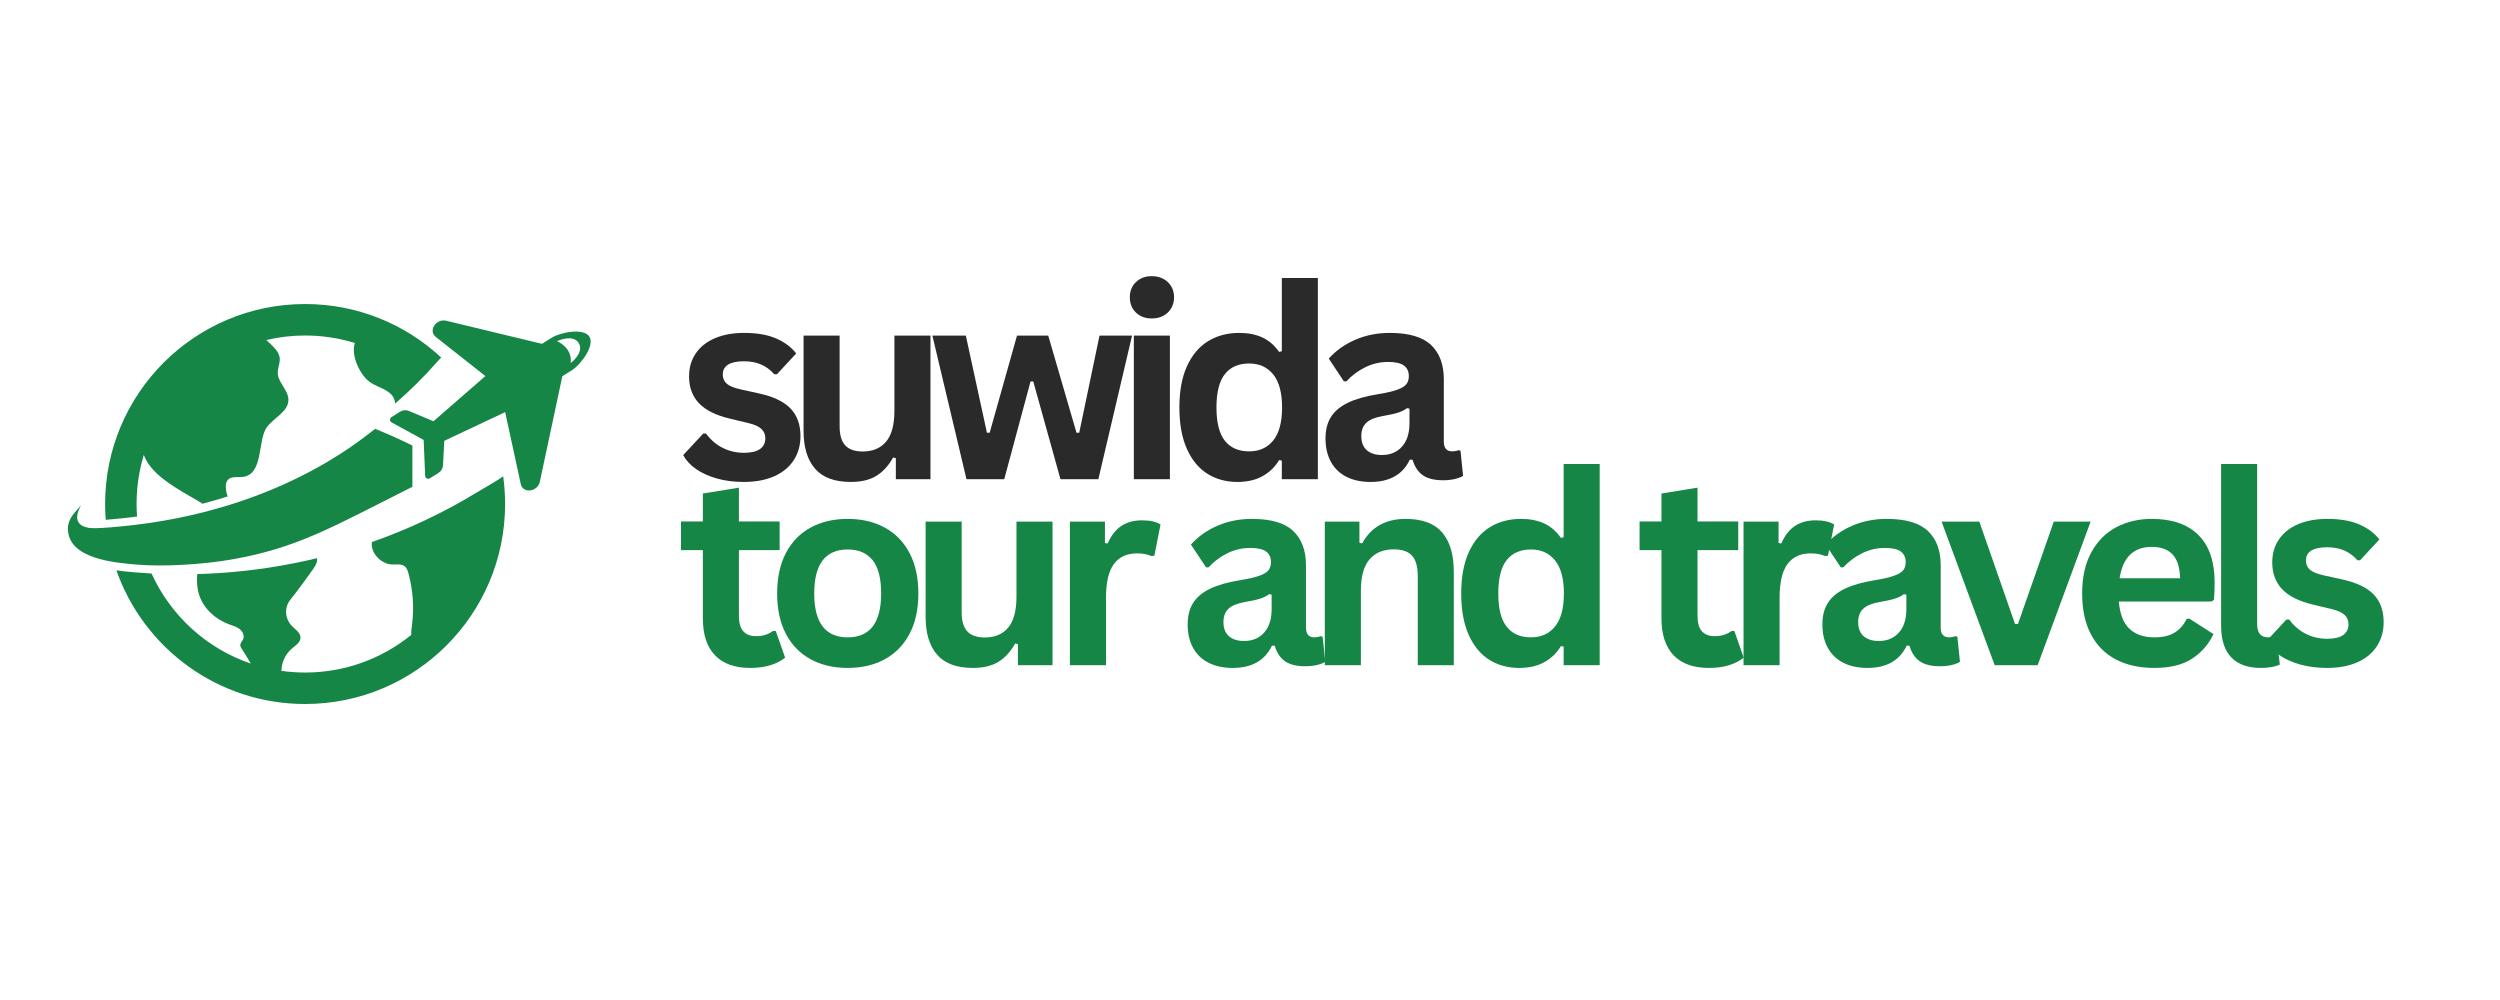 <svg xmlns="http://www.w3.org/2000/svg" xmlns:xlink="http://www.w3.org/1999/xlink" width="2500" zoomAndPan="magnify" viewBox="0 0 1874.88 750" height="1000" preserveAspectRatio="xMidYMid meet" version="1.0"><defs><g/><clipPath id="7efb115fda"><path d="M 78 228.008 L 331 228.008 L 331 390 L 78 390 Z M 78 228.008 " clip-rule="nonzero"/></clipPath><clipPath id="7fd82c8f5c"><path d="M 87 357 L 379 357 L 379 527.988 L 87 527.988 Z M 87 357 " clip-rule="nonzero"/></clipPath><clipPath id="d653290e13"><path d="M 50.621 321 L 310 321 L 310 425 L 50.621 425 Z M 50.621 321 " clip-rule="nonzero"/></clipPath></defs><g fill="#2b2a2a" fill-opacity="1"><g transform="translate(507.452, 359.412)"><g><path d="M 50.375 2.047 C 43.02 2.047 36.281 1.188 30.156 -0.531 C 24.039 -2.258 18.816 -4.633 14.484 -7.656 C 10.16 -10.688 6.957 -14.156 4.875 -18.062 L 19.922 -34.266 L 21.969 -34.266 C 25.539 -29.453 29.77 -25.836 34.656 -23.422 C 39.539 -21.016 44.844 -19.812 50.562 -19.812 C 55.844 -19.812 59.816 -20.754 62.484 -22.641 C 65.148 -24.535 66.484 -27.238 66.484 -30.75 C 66.484 -33.488 65.52 -35.785 63.594 -37.641 C 61.676 -39.492 58.57 -40.941 54.281 -41.984 L 40.031 -45.391 C 29.352 -47.93 21.555 -51.82 16.641 -57.062 C 11.734 -62.301 9.281 -68.957 9.281 -77.031 C 9.281 -83.727 10.988 -89.551 14.406 -94.5 C 17.82 -99.445 22.633 -103.223 28.844 -105.828 C 35.062 -108.43 42.301 -109.734 50.562 -109.734 C 60.258 -109.734 68.297 -108.332 74.672 -105.531 C 81.055 -102.727 86.039 -98.988 89.625 -94.312 L 75.172 -78.688 L 73.219 -78.688 C 70.227 -82.07 66.859 -84.547 63.109 -86.109 C 59.367 -87.672 55.188 -88.453 50.562 -88.453 C 39.895 -88.453 34.562 -85.129 34.562 -78.484 C 34.562 -75.691 35.551 -73.414 37.531 -71.656 C 39.52 -69.895 43.02 -68.461 48.031 -67.359 L 61.312 -64.438 C 72.238 -62.094 80.223 -58.332 85.266 -53.156 C 90.316 -47.977 92.844 -41.031 92.844 -32.312 C 92.844 -25.477 91.148 -19.457 87.766 -14.25 C 84.379 -9.039 79.492 -5.02 73.109 -2.188 C 66.734 0.633 59.156 2.047 50.375 2.047 Z M 50.375 2.047 "/></g></g></g><g fill="#2b2a2a" fill-opacity="1"><g transform="translate(588.746, 359.412)"><g><path d="M 49.297 2.047 C 37.191 2.047 28.258 -1.254 22.5 -7.859 C 16.738 -14.461 13.859 -23.945 13.859 -36.312 L 13.859 -107.688 L 40.906 -107.688 L 40.906 -39.734 C 40.906 -33.16 42.32 -28.359 45.156 -25.328 C 47.988 -22.305 52.363 -20.797 58.281 -20.797 C 65.77 -20.797 71.594 -23.25 75.75 -28.156 C 79.914 -33.07 82 -40.801 82 -51.344 L 82 -107.688 L 109.047 -107.688 L 109.047 0 L 83.078 0 L 83.078 -15.812 L 81.031 -16.297 C 77.582 -10.117 73.367 -5.516 68.391 -2.484 C 63.41 0.535 57.047 2.047 49.297 2.047 Z M 49.297 2.047 "/></g></g></g><g fill="#2b2a2a" fill-opacity="1"><g transform="translate(695.325, 359.412)"><g><path d="M 57.797 0 L 29.484 0 L 3.906 -107.688 L 29 -107.688 L 44.812 -34.859 L 46.859 -34.859 L 67.359 -107.688 L 90.797 -107.688 L 111.984 -34.859 L 114.031 -34.859 L 129.25 -107.688 L 153.656 -107.688 L 128.375 0 L 99.969 0 L 79.562 -73.312 L 77.516 -73.312 Z M 57.797 0 "/></g></g></g><g fill="#2b2a2a" fill-opacity="1"><g transform="translate(834.806, 359.412)"><g><path d="M 29 -120.562 C 24.113 -120.562 20.141 -122.039 17.078 -125 C 14.023 -127.969 12.5 -131.797 12.5 -136.484 C 12.5 -141.098 14.023 -144.883 17.078 -147.844 C 20.141 -150.812 24.113 -152.297 29 -152.297 C 32.25 -152.297 35.141 -151.613 37.672 -150.25 C 40.211 -148.883 42.18 -147.008 43.578 -144.625 C 44.984 -142.25 45.688 -139.535 45.688 -136.484 C 45.688 -133.422 44.984 -130.688 43.578 -128.281 C 42.18 -125.875 40.211 -123.984 37.672 -122.609 C 35.141 -121.242 32.25 -120.562 29 -120.562 Z M 15.516 0 L 15.516 -107.688 L 42.562 -107.688 L 42.562 0 Z M 15.516 0 "/></g></g></g><g fill="#2b2a2a" fill-opacity="1"><g transform="translate(874.803, 359.412)"><g><path d="M 53.203 2.047 C 44.68 2.047 37.148 -0.016 30.609 -4.141 C 24.066 -8.273 18.941 -14.523 15.234 -22.891 C 11.523 -31.254 9.672 -41.555 9.672 -53.797 C 9.672 -66.098 11.57 -76.426 15.375 -84.781 C 19.188 -93.145 24.457 -99.395 31.188 -103.531 C 37.926 -107.664 45.723 -109.734 54.578 -109.734 C 61.273 -109.734 67.082 -108.578 72 -106.266 C 76.914 -103.953 81.066 -100.359 84.453 -95.484 L 86.5 -95.969 L 86.5 -150.922 L 113.531 -150.922 L 113.531 0 L 86.5 0 L 86.5 -13.953 L 84.453 -14.344 C 81.453 -9.27 77.348 -5.27 72.141 -2.344 C 66.93 0.582 60.617 2.047 53.203 2.047 Z M 62 -20.891 C 69.613 -20.891 75.629 -23.609 80.047 -29.047 C 84.473 -34.484 86.688 -42.734 86.688 -53.797 C 86.688 -64.859 84.473 -73.125 80.047 -78.594 C 75.629 -84.062 69.613 -86.797 62 -86.797 C 54.051 -86.797 47.977 -84.141 43.781 -78.828 C 39.582 -73.523 37.484 -65.18 37.484 -53.797 C 37.484 -42.473 39.582 -34.156 43.781 -28.844 C 47.977 -23.539 54.051 -20.891 62 -20.891 Z M 62 -20.891 "/></g></g></g><g fill="#2b2a2a" fill-opacity="1"><g transform="translate(985.873, 359.412)"><g><path d="M 41.984 2.047 C 35.078 2.047 29.086 0.781 24.016 -1.75 C 18.941 -4.289 15.035 -8.02 12.297 -12.938 C 9.566 -17.852 8.203 -23.758 8.203 -30.656 C 8.203 -37.031 9.566 -42.379 12.297 -46.703 C 15.035 -51.035 19.266 -54.582 24.984 -57.344 C 30.711 -60.113 38.203 -62.25 47.453 -63.75 C 53.891 -64.789 58.785 -65.926 62.141 -67.156 C 65.492 -68.395 67.754 -69.797 68.922 -71.359 C 70.098 -72.922 70.688 -74.906 70.688 -77.312 C 70.688 -80.77 69.477 -83.406 67.062 -85.219 C 64.656 -87.039 60.656 -87.953 55.062 -87.953 C 49.07 -87.953 43.375 -86.617 37.969 -83.953 C 32.57 -81.285 27.891 -77.773 23.922 -73.422 L 21.969 -73.422 L 10.641 -90.5 C 16.109 -96.551 22.781 -101.27 30.656 -104.656 C 38.531 -108.039 47.117 -109.734 56.422 -109.734 C 70.68 -109.734 81 -106.707 87.375 -100.656 C 93.75 -94.602 96.938 -86.008 96.938 -74.875 L 96.938 -28.109 C 96.938 -23.297 99.051 -20.891 103.281 -20.891 C 104.914 -20.891 106.516 -21.18 108.078 -21.766 L 109.438 -21.375 L 111.391 -2.531 C 109.891 -1.562 107.805 -0.766 105.141 -0.141 C 102.473 0.473 99.547 0.781 96.359 0.781 C 89.91 0.781 84.879 -0.453 81.266 -2.922 C 77.66 -5.398 75.078 -9.273 73.516 -14.547 L 71.469 -14.734 C 66.188 -3.547 56.359 2.047 41.984 2.047 Z M 50.562 -18.156 C 56.812 -18.156 61.805 -20.254 65.547 -24.453 C 69.297 -28.648 71.172 -34.492 71.172 -41.984 L 71.172 -52.906 L 69.312 -53.297 C 67.688 -51.992 65.555 -50.906 62.922 -50.031 C 60.285 -49.156 56.492 -48.297 51.547 -47.453 C 45.691 -46.473 41.477 -44.797 38.906 -42.422 C 36.332 -40.047 35.047 -36.676 35.047 -32.312 C 35.047 -27.688 36.41 -24.172 39.141 -21.766 C 41.879 -19.359 45.688 -18.156 50.562 -18.156 Z M 50.562 -18.156 "/></g></g></g><g fill="#168647" fill-opacity="1"><g transform="translate(507.452, 498.903)"><g><path d="M 74.297 -25.672 L 81.328 -5.656 C 78.391 -3.25 74.707 -1.363 70.281 0 C 65.863 1.363 60.852 2.047 55.25 2.047 C 43.602 2.047 34.754 -1.125 28.703 -7.469 C 22.648 -13.812 19.625 -23.035 19.625 -35.141 L 19.625 -86.297 L 3.219 -86.297 L 3.219 -107.781 L 19.625 -107.781 L 19.625 -128.766 L 46.672 -133.156 L 46.672 -107.781 L 77.219 -107.781 L 77.219 -86.297 L 46.672 -86.297 L 46.672 -37.094 C 46.672 -31.758 47.773 -27.867 49.984 -25.422 C 52.191 -22.984 55.414 -21.766 59.656 -21.766 C 64.469 -21.766 68.664 -23.066 72.25 -25.672 Z M 74.297 -25.672 "/></g></g></g><g fill="#168647" fill-opacity="1"><g transform="translate(573.125, 498.903)"><g><path d="M 62.578 2.047 C 52.035 2.047 42.773 -0.113 34.797 -4.438 C 26.828 -8.77 20.645 -15.117 16.25 -23.484 C 11.863 -31.848 9.672 -41.953 9.672 -53.797 C 9.672 -65.641 11.863 -75.758 16.25 -84.156 C 20.645 -92.551 26.828 -98.91 34.797 -103.234 C 42.773 -107.566 52.035 -109.734 62.578 -109.734 C 73.117 -109.734 82.375 -107.566 90.344 -103.234 C 98.32 -98.91 104.523 -92.551 108.953 -84.156 C 113.379 -75.758 115.594 -65.641 115.594 -53.797 C 115.594 -41.953 113.379 -31.848 108.953 -23.484 C 104.523 -15.117 98.32 -8.77 90.344 -4.438 C 82.375 -0.113 73.117 2.047 62.578 2.047 Z M 62.578 -20.891 C 79.305 -20.891 87.672 -31.859 87.672 -53.797 C 87.672 -65.18 85.52 -73.523 81.219 -78.828 C 76.926 -84.141 70.711 -86.797 62.578 -86.797 C 45.848 -86.797 37.484 -75.797 37.484 -53.797 C 37.484 -31.859 45.848 -20.891 62.578 -20.891 Z M 62.578 -20.891 "/></g></g></g><g fill="#168647" fill-opacity="1"><g transform="translate(680.29, 498.903)"><g><path d="M 49.297 2.047 C 37.191 2.047 28.258 -1.254 22.5 -7.859 C 16.738 -14.461 13.859 -23.945 13.859 -36.312 L 13.859 -107.688 L 40.906 -107.688 L 40.906 -39.734 C 40.906 -33.16 42.32 -28.359 45.156 -25.328 C 47.988 -22.305 52.363 -20.797 58.281 -20.797 C 65.77 -20.797 71.594 -23.25 75.75 -28.156 C 79.914 -33.07 82 -40.801 82 -51.344 L 82 -107.688 L 109.047 -107.688 L 109.047 0 L 83.078 0 L 83.078 -15.812 L 81.031 -16.297 C 77.582 -10.117 73.367 -5.516 68.391 -2.484 C 63.41 0.535 57.047 2.047 49.297 2.047 Z M 49.297 2.047 "/></g></g></g><g fill="#168647" fill-opacity="1"><g transform="translate(786.87, 498.903)"><g><path d="M 15.516 0 L 15.516 -107.688 L 41.781 -107.688 L 41.781 -91.672 L 43.828 -91.281 C 46.43 -97.27 49.848 -101.66 54.078 -104.453 C 58.316 -107.254 63.461 -108.656 69.516 -108.656 C 75.629 -108.656 80.281 -107.613 83.469 -105.531 L 78.875 -82.203 L 76.828 -81.812 C 75.078 -82.531 73.383 -83.051 71.75 -83.375 C 70.125 -83.695 68.141 -83.859 65.797 -83.859 C 58.242 -83.859 52.484 -81.207 48.516 -75.906 C 44.547 -70.602 42.562 -62.094 42.562 -50.375 L 42.562 0 Z M 15.516 0 "/></g></g></g><g fill="#168647" fill-opacity="1"><g transform="translate(853.324, 498.903)"><g/></g></g><g fill="#168647" fill-opacity="1"><g transform="translate(882.484, 498.903)"><g><path d="M 41.984 2.047 C 35.078 2.047 29.086 0.781 24.016 -1.75 C 18.941 -4.289 15.035 -8.02 12.297 -12.938 C 9.566 -17.852 8.203 -23.758 8.203 -30.656 C 8.203 -37.031 9.566 -42.379 12.297 -46.703 C 15.035 -51.035 19.266 -54.582 24.984 -57.344 C 30.711 -60.113 38.203 -62.25 47.453 -63.75 C 53.891 -64.789 58.785 -65.926 62.141 -67.156 C 65.492 -68.395 67.754 -69.797 68.922 -71.359 C 70.098 -72.922 70.688 -74.906 70.688 -77.312 C 70.688 -80.77 69.477 -83.406 67.062 -85.219 C 64.656 -87.039 60.656 -87.953 55.062 -87.953 C 49.07 -87.953 43.375 -86.617 37.969 -83.953 C 32.57 -81.285 27.891 -77.773 23.922 -73.422 L 21.969 -73.422 L 10.641 -90.5 C 16.109 -96.551 22.781 -101.27 30.656 -104.656 C 38.531 -108.039 47.117 -109.734 56.422 -109.734 C 70.68 -109.734 81 -106.707 87.375 -100.656 C 93.75 -94.602 96.938 -86.008 96.938 -74.875 L 96.938 -28.109 C 96.938 -23.297 99.051 -20.891 103.281 -20.891 C 104.914 -20.891 106.516 -21.18 108.078 -21.766 L 109.438 -21.375 L 111.391 -2.531 C 109.891 -1.562 107.805 -0.766 105.141 -0.141 C 102.473 0.473 99.547 0.781 96.359 0.781 C 89.91 0.781 84.879 -0.453 81.266 -2.922 C 77.66 -5.398 75.078 -9.273 73.516 -14.547 L 71.469 -14.734 C 66.188 -3.547 56.359 2.047 41.984 2.047 Z M 50.562 -18.156 C 56.812 -18.156 61.805 -20.254 65.547 -24.453 C 69.297 -28.648 71.172 -34.492 71.172 -41.984 L 71.172 -52.906 L 69.312 -53.297 C 67.688 -51.992 65.555 -50.906 62.922 -50.031 C 60.285 -49.156 56.492 -48.297 51.547 -47.453 C 45.691 -46.473 41.477 -44.797 38.906 -42.422 C 36.332 -40.047 35.047 -36.676 35.047 -32.312 C 35.047 -27.688 36.41 -24.172 39.141 -21.766 C 41.879 -19.359 45.688 -18.156 50.562 -18.156 Z M 50.562 -18.156 "/></g></g></g><g fill="#168647" fill-opacity="1"><g transform="translate(978.032, 498.903)"><g><path d="M 15.516 0 L 15.516 -107.688 L 41.484 -107.688 L 41.484 -91.859 L 43.547 -91.375 C 50.242 -103.613 61.109 -109.734 76.141 -109.734 C 88.578 -109.734 97.707 -106.348 103.531 -99.578 C 109.352 -92.805 112.266 -82.945 112.266 -70 L 112.266 0 L 85.234 0 L 85.234 -66.672 C 85.234 -73.836 83.801 -79 80.938 -82.156 C 78.07 -85.312 73.484 -86.891 67.172 -86.891 C 59.422 -86.891 53.379 -84.383 49.047 -79.375 C 44.723 -74.363 42.562 -66.488 42.562 -55.75 L 42.562 0 Z M 15.516 0 "/></g></g></g><g fill="#168647" fill-opacity="1"><g transform="translate(1086.174, 498.903)"><g><path d="M 53.203 2.047 C 44.68 2.047 37.148 -0.016 30.609 -4.141 C 24.066 -8.273 18.941 -14.523 15.234 -22.891 C 11.523 -31.254 9.672 -41.555 9.672 -53.797 C 9.672 -66.098 11.57 -76.426 15.375 -84.781 C 19.188 -93.145 24.457 -99.395 31.188 -103.531 C 37.926 -107.664 45.723 -109.734 54.578 -109.734 C 61.273 -109.734 67.082 -108.578 72 -106.266 C 76.914 -103.953 81.066 -100.359 84.453 -95.484 L 86.5 -95.969 L 86.5 -150.922 L 113.531 -150.922 L 113.531 0 L 86.5 0 L 86.5 -13.953 L 84.453 -14.344 C 81.453 -9.27 77.348 -5.27 72.141 -2.344 C 66.93 0.582 60.617 2.047 53.203 2.047 Z M 62 -20.891 C 69.613 -20.891 75.629 -23.609 80.047 -29.047 C 84.473 -34.484 86.688 -42.734 86.688 -53.797 C 86.688 -64.859 84.473 -73.125 80.047 -78.594 C 75.629 -84.062 69.613 -86.797 62 -86.797 C 54.051 -86.797 47.977 -84.141 43.781 -78.828 C 39.582 -73.523 37.484 -65.18 37.484 -53.797 C 37.484 -42.473 39.582 -34.156 43.781 -28.844 C 47.977 -23.539 54.051 -20.891 62 -20.891 Z M 62 -20.891 "/></g></g></g><g fill="#168647" fill-opacity="1"><g transform="translate(1197.244, 498.903)"><g/></g></g><g fill="#168647" fill-opacity="1"><g transform="translate(1226.404, 498.903)"><g><path d="M 74.297 -25.672 L 81.328 -5.656 C 78.391 -3.25 74.707 -1.363 70.281 0 C 65.863 1.363 60.852 2.047 55.25 2.047 C 43.602 2.047 34.754 -1.125 28.703 -7.469 C 22.648 -13.812 19.625 -23.035 19.625 -35.141 L 19.625 -86.297 L 3.219 -86.297 L 3.219 -107.781 L 19.625 -107.781 L 19.625 -128.766 L 46.672 -133.156 L 46.672 -107.781 L 77.219 -107.781 L 77.219 -86.297 L 46.672 -86.297 L 46.672 -37.094 C 46.672 -31.758 47.773 -27.867 49.984 -25.422 C 52.191 -22.984 55.414 -21.766 59.656 -21.766 C 64.469 -21.766 68.664 -23.066 72.25 -25.672 Z M 74.297 -25.672 "/></g></g></g><g fill="#168647" fill-opacity="1"><g transform="translate(1292.077, 498.903)"><g><path d="M 15.516 0 L 15.516 -107.688 L 41.781 -107.688 L 41.781 -91.672 L 43.828 -91.281 C 46.43 -97.27 49.848 -101.66 54.078 -104.453 C 58.316 -107.254 63.461 -108.656 69.516 -108.656 C 75.629 -108.656 80.281 -107.613 83.469 -105.531 L 78.875 -82.203 L 76.828 -81.812 C 75.078 -82.531 73.383 -83.051 71.75 -83.375 C 70.125 -83.695 68.141 -83.859 65.797 -83.859 C 58.242 -83.859 52.484 -81.207 48.516 -75.906 C 44.547 -70.602 42.562 -62.094 42.562 -50.375 L 42.562 0 Z M 15.516 0 "/></g></g></g><g fill="#168647" fill-opacity="1"><g transform="translate(1358.531, 498.903)"><g><path d="M 41.984 2.047 C 35.078 2.047 29.086 0.781 24.016 -1.75 C 18.941 -4.289 15.035 -8.02 12.297 -12.938 C 9.566 -17.852 8.203 -23.758 8.203 -30.656 C 8.203 -37.031 9.566 -42.379 12.297 -46.703 C 15.035 -51.035 19.266 -54.582 24.984 -57.344 C 30.711 -60.113 38.203 -62.25 47.453 -63.75 C 53.891 -64.789 58.785 -65.926 62.141 -67.156 C 65.492 -68.395 67.754 -69.797 68.922 -71.359 C 70.098 -72.922 70.688 -74.906 70.688 -77.312 C 70.688 -80.77 69.477 -83.406 67.062 -85.219 C 64.656 -87.039 60.656 -87.953 55.062 -87.953 C 49.07 -87.953 43.375 -86.617 37.969 -83.953 C 32.57 -81.285 27.891 -77.773 23.922 -73.422 L 21.969 -73.422 L 10.641 -90.5 C 16.109 -96.551 22.781 -101.27 30.656 -104.656 C 38.531 -108.039 47.117 -109.734 56.422 -109.734 C 70.68 -109.734 81 -106.707 87.375 -100.656 C 93.75 -94.602 96.938 -86.008 96.938 -74.875 L 96.938 -28.109 C 96.938 -23.297 99.051 -20.891 103.281 -20.891 C 104.914 -20.891 106.516 -21.18 108.078 -21.766 L 109.438 -21.375 L 111.391 -2.531 C 109.891 -1.562 107.805 -0.766 105.141 -0.141 C 102.473 0.473 99.547 0.781 96.359 0.781 C 89.91 0.781 84.879 -0.453 81.266 -2.922 C 77.66 -5.398 75.078 -9.273 73.516 -14.547 L 71.469 -14.734 C 66.188 -3.547 56.359 2.047 41.984 2.047 Z M 50.562 -18.156 C 56.812 -18.156 61.805 -20.254 65.547 -24.453 C 69.297 -28.648 71.172 -34.492 71.172 -41.984 L 71.172 -52.906 L 69.312 -53.297 C 67.688 -51.992 65.555 -50.906 62.922 -50.031 C 60.285 -49.156 56.492 -48.297 51.547 -47.453 C 45.691 -46.473 41.477 -44.797 38.906 -42.422 C 36.332 -40.047 35.047 -36.676 35.047 -32.312 C 35.047 -27.688 36.41 -24.172 39.141 -21.766 C 41.879 -19.359 45.688 -18.156 50.562 -18.156 Z M 50.562 -18.156 "/></g></g></g><g fill="#168647" fill-opacity="1"><g transform="translate(1454.079, 498.903)"><g><path d="M 74.094 0 L 41.875 0 L 2.047 -107.688 L 30.359 -107.688 L 57.109 -30.953 L 59.359 -30.953 L 86.203 -107.688 L 113.828 -107.688 Z M 74.094 0 "/></g></g></g><g fill="#168647" fill-opacity="1"><g transform="translate(1551.872, 498.903)"><g><path d="M 106.406 -47.734 L 37.203 -47.734 C 37.973 -38.367 40.633 -31.551 45.188 -27.281 C 49.75 -23.02 55.969 -20.891 63.844 -20.891 C 70.031 -20.891 75.039 -22.047 78.875 -24.359 C 82.719 -26.672 85.812 -30.172 88.156 -34.859 L 90.203 -34.859 L 108.172 -23.328 C 104.648 -15.785 99.344 -9.672 92.25 -4.984 C 85.156 -0.297 75.688 2.047 63.844 2.047 C 52.719 2.047 43.102 -0.066 35 -4.297 C 26.895 -8.523 20.645 -14.82 16.25 -23.188 C 11.863 -31.551 9.672 -41.754 9.672 -53.797 C 9.672 -66.023 11.977 -76.336 16.594 -84.734 C 21.219 -93.129 27.469 -99.395 35.344 -103.531 C 43.219 -107.664 52.066 -109.734 61.891 -109.734 C 77.117 -109.734 88.785 -105.695 96.891 -97.625 C 104.992 -89.551 109.047 -77.707 109.047 -62.094 C 109.047 -56.426 108.852 -52.031 108.469 -48.906 Z M 83.172 -65.219 C 82.91 -73.414 81.004 -79.383 77.453 -83.125 C 73.91 -86.863 68.723 -88.734 61.891 -88.734 C 48.223 -88.734 40.188 -80.895 37.781 -65.219 Z M 83.172 -65.219 "/></g></g></g><g fill="#168647" fill-opacity="1"><g transform="translate(1650.934, 498.903)"><g><path d="M 44.719 2.047 C 35.02 2.047 27.613 -0.57 22.5 -5.812 C 17.395 -11.051 14.844 -19.004 14.844 -29.672 L 14.844 -150.922 L 41.875 -150.922 L 41.875 -30.75 C 41.875 -24.176 44.609 -20.891 50.078 -20.891 C 51.641 -20.891 53.301 -21.148 55.062 -21.672 L 56.422 -21.281 L 58.875 -0.484 C 57.375 0.297 55.383 0.91 52.906 1.359 C 50.438 1.816 47.707 2.047 44.719 2.047 Z M 44.719 2.047 "/></g></g></g><g fill="#168647" fill-opacity="1"><g transform="translate(1694.836, 498.903)"><g><path d="M 50.375 2.047 C 43.02 2.047 36.281 1.188 30.156 -0.531 C 24.039 -2.258 18.816 -4.633 14.484 -7.656 C 10.16 -10.688 6.957 -14.156 4.875 -18.062 L 19.922 -34.266 L 21.969 -34.266 C 25.539 -29.453 29.77 -25.836 34.656 -23.422 C 39.539 -21.016 44.844 -19.812 50.562 -19.812 C 55.844 -19.812 59.816 -20.754 62.484 -22.641 C 65.148 -24.535 66.484 -27.238 66.484 -30.75 C 66.484 -33.488 65.52 -35.785 63.594 -37.641 C 61.676 -39.492 58.57 -40.941 54.281 -41.984 L 40.031 -45.391 C 29.352 -47.93 21.555 -51.82 16.641 -57.062 C 11.734 -62.301 9.281 -68.957 9.281 -77.031 C 9.281 -83.727 10.988 -89.551 14.406 -94.5 C 17.82 -99.445 22.633 -103.223 28.844 -105.828 C 35.062 -108.43 42.301 -109.734 50.562 -109.734 C 60.258 -109.734 68.297 -108.332 74.672 -105.531 C 81.055 -102.727 86.039 -98.988 89.625 -94.312 L 75.172 -78.688 L 73.219 -78.688 C 70.227 -82.07 66.859 -84.547 63.109 -86.109 C 59.367 -87.672 55.188 -88.453 50.562 -88.453 C 39.895 -88.453 34.562 -85.129 34.562 -78.484 C 34.562 -75.691 35.551 -73.414 37.531 -71.656 C 39.52 -69.895 43.02 -68.461 48.031 -67.359 L 61.312 -64.438 C 72.238 -62.094 80.223 -58.332 85.266 -53.156 C 90.316 -47.977 92.844 -41.031 92.844 -32.312 C 92.844 -25.477 91.148 -19.457 87.766 -14.25 C 84.379 -9.039 79.492 -5.02 73.109 -2.188 C 66.734 0.633 59.156 2.047 50.375 2.047 Z M 50.375 2.047 "/></g></g></g><g clip-path="url(#7efb115fda)"><path fill="#168647" d="M 102.727 387.406 C 102.496 384.301 102.375 381.164 102.375 378 C 102.375 365.199 104.277 352.859 107.812 341.211 C 112.656 354.84 129.668 364.754 141.5 371.668 C 144.957 373.695 148.523 375.586 151.844 377.801 C 158.191 376.141 164.461 374.312 170.652 372.344 C 169.438 369.008 168.871 364.66 169.562 362.371 C 171.297 356.668 176.617 358.16 181.594 357.73 C 197.914 356.316 192.891 330.051 200.16 320.293 C 205.477 313.148 216.203 308.812 216.25 299.914 C 216.281 292.539 208.383 286.992 208.242 279.613 C 208.227 278.879 208.289 278.141 208.41 277.402 C 208.844 274.574 209.965 271.793 209.766 268.949 C 209.348 263.234 204.031 259.207 199.652 255.012 C 208.996 252.812 218.738 251.629 228.758 251.629 C 241.762 251.629 254.316 253.598 266.117 257.254 C 262.797 266.383 270.082 281.996 278.184 287.129 C 284.266 290.988 292.812 292.492 295.531 299.164 C 296.008 300.348 296.223 301.531 296.27 302.699 C 307.367 293.078 317.816 282.734 327.543 271.684 C 328.957 270.086 329.957 268.949 330.848 268.148 C 304.078 243.254 268.207 228.023 228.758 228.023 C 145.926 228.023 78.77 295.184 78.77 378.016 C 78.77 382.012 78.922 385.961 79.23 389.863 C 87.145 389.25 94.965 388.434 102.727 387.406 Z M 102.727 387.406 " fill-opacity="1" fill-rule="nonzero"/></g><g clip-path="url(#7fd82c8f5c)"><path fill="#168647" d="M 359.648 368.086 C 358.57 368.703 357.789 369.164 357.434 369.379 C 332.816 384.422 306.43 396.871 278.844 406.523 C 278.703 407.766 278.688 408.996 278.918 410.227 C 280.164 417.203 287.004 423.152 294.07 423.367 C 297.332 423.473 301.02 422.703 303.539 424.781 C 305.059 426.039 305.723 428.039 306.242 429.941 C 309.672 442.406 310.609 455.547 308.98 468.363 C 308.656 470.945 308.242 473.574 308.395 476.156 C 286.664 493.812 258.957 504.402 228.773 504.402 C 222.734 504.402 216.789 503.969 210.977 503.141 C 211.039 502.078 211.133 501.035 211.285 499.988 C 212.102 494.719 214.867 489.785 218.938 486.344 C 221.645 484.07 225.207 481.855 225.301 478.32 C 225.395 474.523 221.461 472.145 218.816 469.422 C 213.652 464.121 213.039 455.684 217.508 450.059 C 223.332 442.746 228.867 435.09 234.352 427.438 C 236.211 424.84 238.18 421.891 237.734 418.727 C 237.734 418.695 237.719 418.68 237.719 418.648 C 214.098 424.332 189.863 428.066 165.336 429.727 C 159.48 430.129 153.672 430.391 147.895 430.559 C 147.34 435.891 147.77 441.348 149.309 446.172 C 152.609 456.547 161.586 464.52 171.805 468.27 C 174.496 469.254 177.352 470.008 179.613 471.758 C 181.887 473.512 183.422 476.629 182.332 479.273 C 181.688 480.855 180.18 482.148 180.164 483.855 C 180.148 485.035 180.871 486.082 181.547 487.035 C 182.809 488.785 185.191 492.98 188.02 497.684 C 154.887 486.406 127.945 461.723 113.621 430.129 C 109.672 429.914 105.738 429.652 101.852 429.312 L 101.281 429.266 C 97.316 428.93 92.445 428.5 87.234 427.762 C 107.754 486.145 163.367 528.004 228.773 528.004 C 311.605 528.004 378.766 460.848 378.766 378.016 C 378.766 370.945 378.258 363.984 377.32 357.176 C 373.895 359.758 368.344 363.062 359.648 368.086 Z M 359.648 368.086 " fill-opacity="1" fill-rule="nonzero"/></g><g clip-path="url(#d653290e13)"><path fill="#168647" d="M 281.516 321.691 C 279.918 321.047 219.984 379.629 100.59 393.738 C 93.551 394.566 72.113 396.918 66.305 395.855 C 59.711 394.66 54.211 390.648 60.727 378.969 C 56.301 384.285 50.953 388.605 50.891 396.305 C 50.676 419.23 85.93 422.012 102.359 423.426 C 123.152 425.227 152.535 423.258 173.098 419.707 C 223.211 411.039 249.09 395.258 309.242 365.09 C 309.242 365.09 309.254 347.496 309.242 334.203 C 309.211 334.172 297.867 328.348 281.516 321.691 Z M 281.516 321.691 " fill-opacity="1" fill-rule="nonzero"/></g><path fill="#168647" d="M 441.988 252.492 C 437.793 245.805 420.367 249.125 413.68 253.32 L 406.441 257.871 L 334.676 240.582 C 332.613 239.98 330.234 240.363 328.234 241.609 C 324.039 244.238 323.117 249.57 326.375 252.367 L 363.965 282.043 L 325.023 315.945 L 306.645 308.215 C 304.477 307.309 302.016 307.508 300.035 308.754 L 293.566 312.809 C 292.043 313.762 292.121 315.992 293.703 316.836 L 317.676 329.961 L 318.801 356.855 C 318.875 358.637 320.859 359.68 322.363 358.727 L 328.836 354.672 C 330.816 353.426 332.078 351.289 332.199 348.953 L 333.152 330.621 L 378.812 309.09 L 390.629 363.555 C 391.719 367.703 396.914 369.195 401.109 366.566 C 403.105 365.32 404.492 363.34 404.844 361.219 L 421.688 282.18 L 428.926 277.633 C 435.609 273.438 446.184 259.176 441.988 252.492 Z M 427.957 272.301 C 429.371 260.527 417.707 255.871 417.707 255.871 C 417.707 255.871 429.617 250.293 433.918 257.176 C 438.453 264.43 427.957 272.301 427.957 272.301 Z M 427.957 272.301 " fill-opacity="1" fill-rule="nonzero"/></svg>